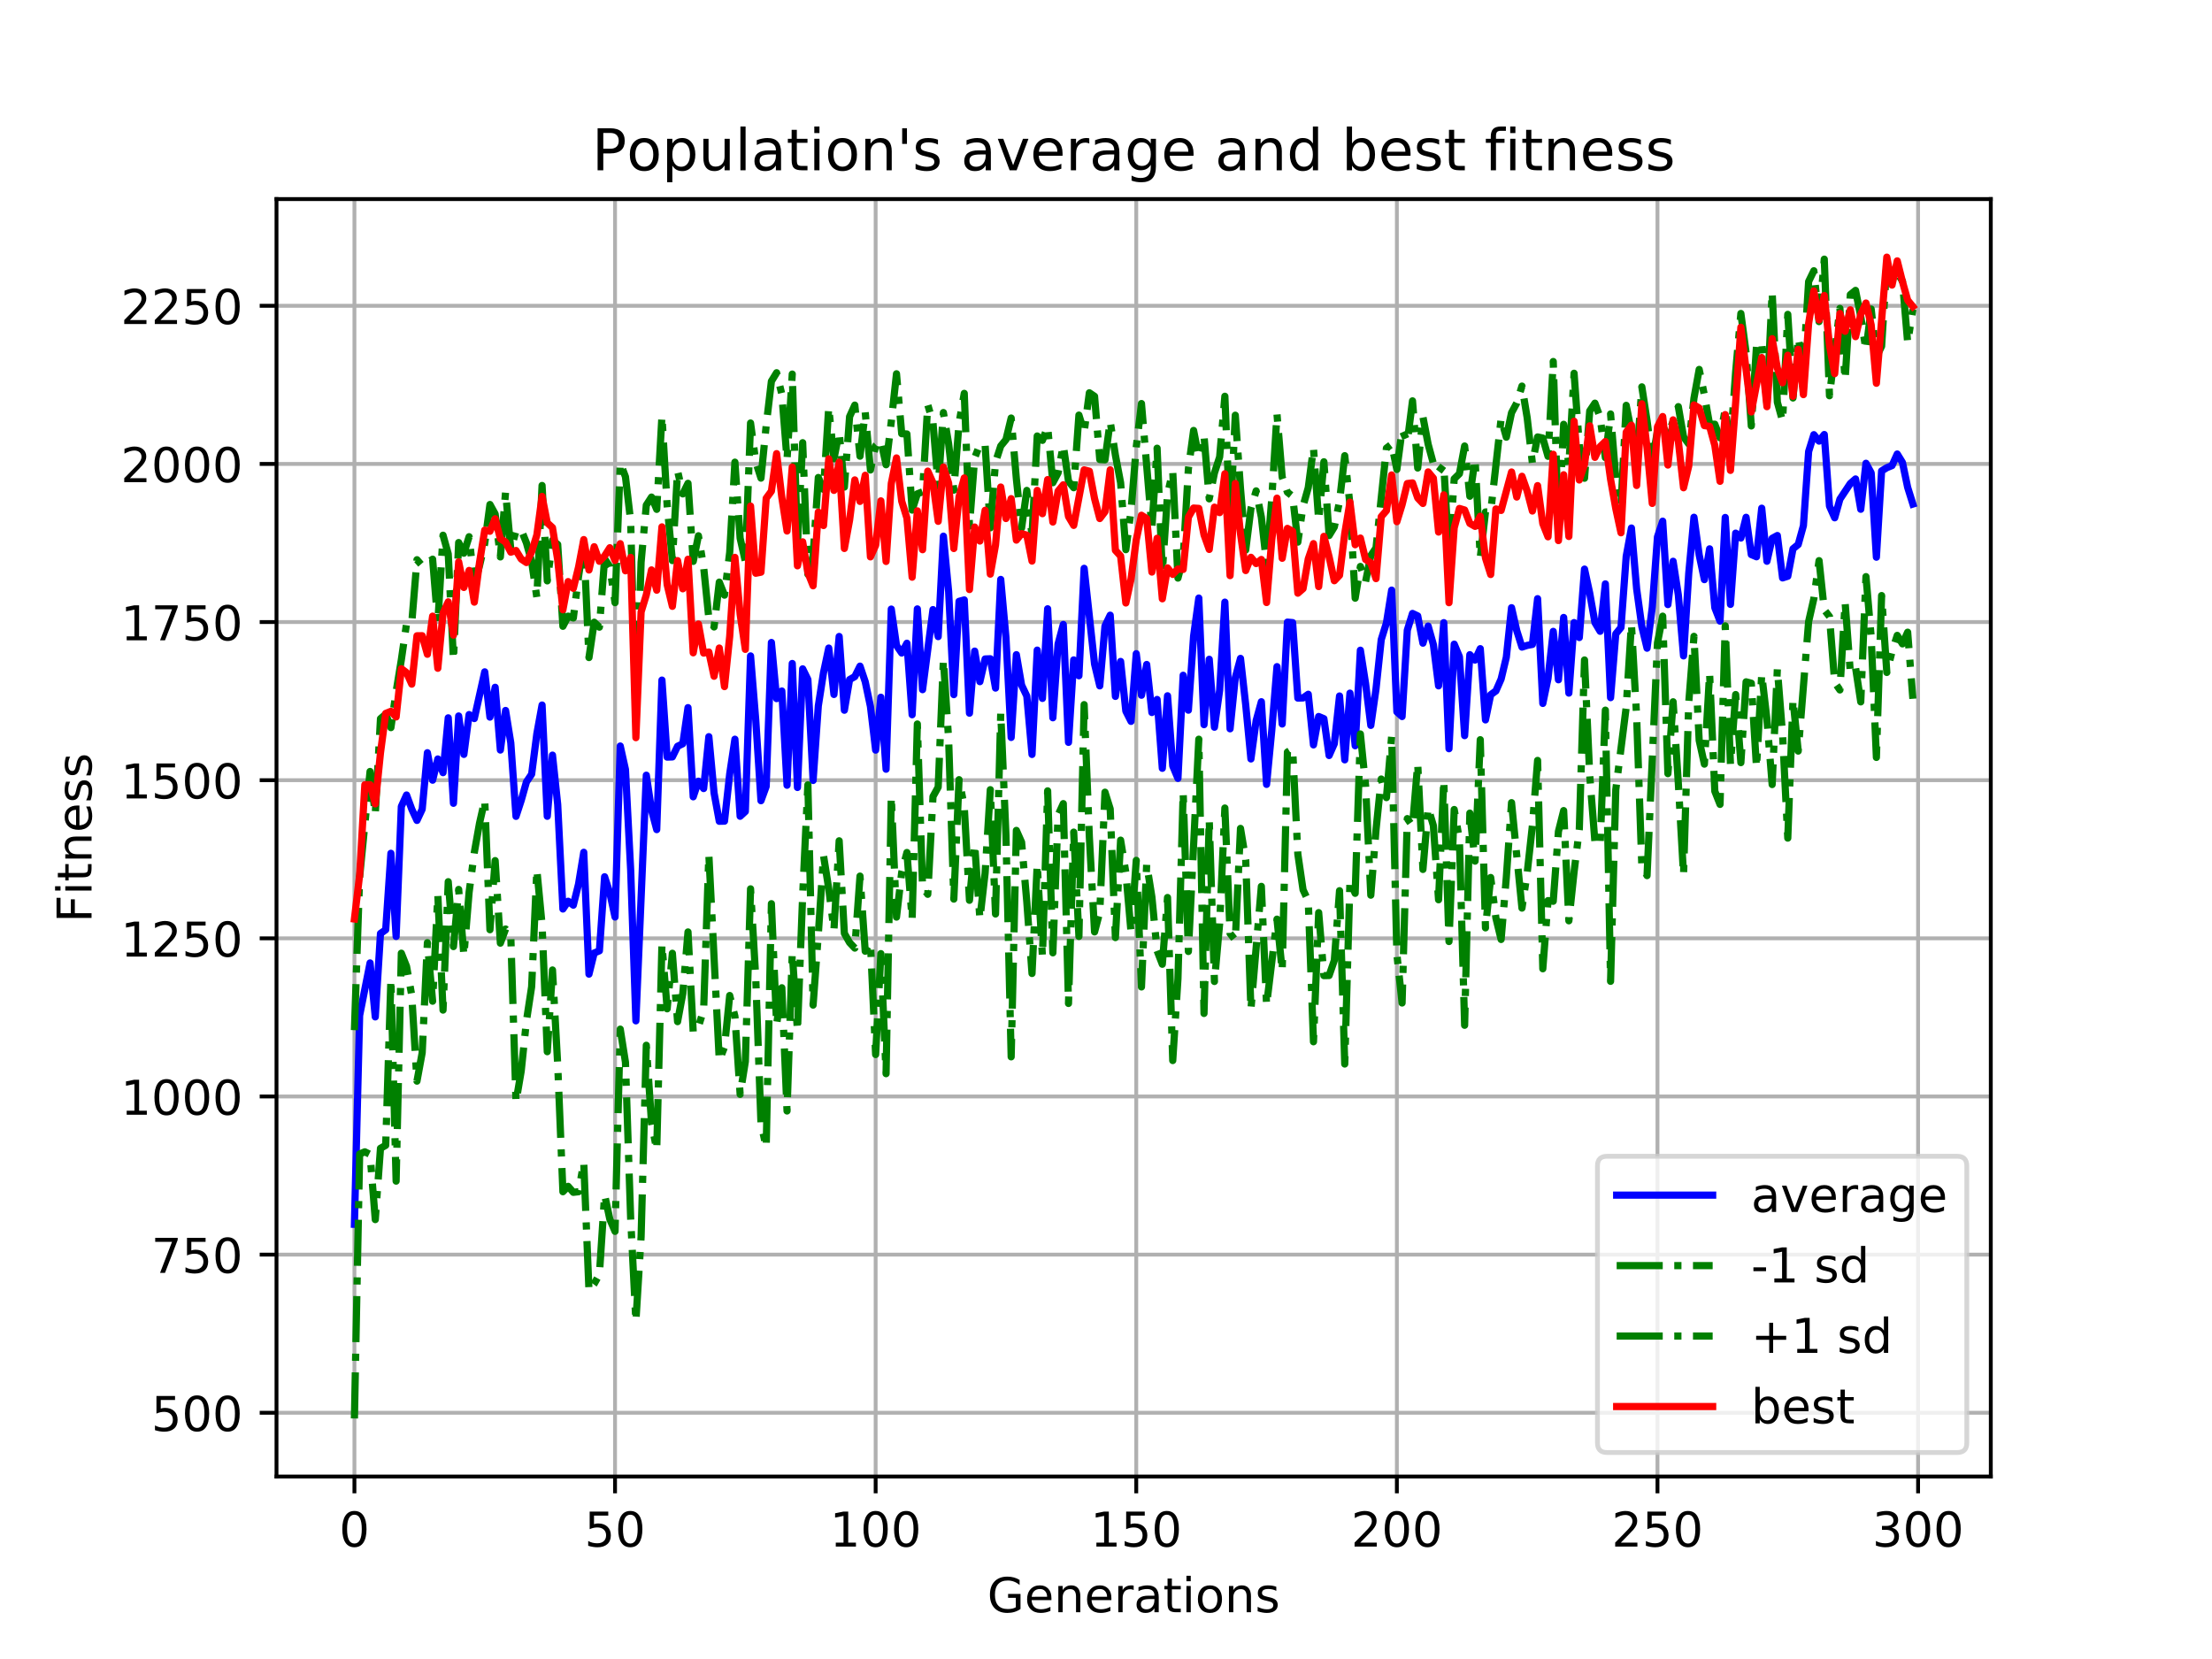 <?xml version="1.0" encoding="utf-8" standalone="no"?>
<!DOCTYPE svg PUBLIC "-//W3C//DTD SVG 1.1//EN"
  "http://www.w3.org/Graphics/SVG/1.1/DTD/svg11.dtd">
<!-- Created with matplotlib (https://matplotlib.org/) -->
<svg height="345.6pt" version="1.1" viewBox="0 0 460.8 345.6" width="460.8pt" xmlns="http://www.w3.org/2000/svg" xmlns:xlink="http://www.w3.org/1999/xlink">
 <defs>
  <style type="text/css">
*{stroke-linecap:butt;stroke-linejoin:round;}
  </style>
 </defs>
 <g id="figure_1">
  <g id="patch_1">
   <path d="M 0 345.6 
L 460.8 345.6 
L 460.8 0 
L 0 0 
z
" style="fill:#ffffff;"/>
  </g>
  <g id="axes_1">
   <g id="patch_2">
    <path d="M 57.6 307.584 
L 414.72 307.584 
L 414.72 41.472 
L 57.6 41.472 
z
" style="fill:#ffffff;"/>
   </g>
   <g id="matplotlib.axis_1">
    <g id="xtick_1">
     <g id="line2d_1">
      <path clip-path="url(#p05a54edf35)" d="M 73.833 307.584 
L 73.833 41.472 
" style="fill:none;stroke:#b0b0b0;stroke-linecap:square;stroke-width:0.8;"/>
     </g>
     <g id="line2d_2">
      <defs>
       <path d="M 0 0 
L 0 3.5 
" id="m5815a4ac69" style="stroke:#000000;stroke-width:0.8;"/>
      </defs>
      <g>
       <use style="stroke:#000000;stroke-width:0.8;" x="73.833" xlink:href="#m5815a4ac69" y="307.584"/>
      </g>
     </g>
     <g id="text_1">
      <!-- 0 -->
      <defs>
       <path d="M 31.781 66.406 
Q 24.172 66.406 20.328 58.906 
Q 16.5 51.422 16.5 36.375 
Q 16.5 21.391 20.328 13.891 
Q 24.172 6.391 31.781 6.391 
Q 39.453 6.391 43.281 13.891 
Q 47.125 21.391 47.125 36.375 
Q 47.125 51.422 43.281 58.906 
Q 39.453 66.406 31.781 66.406 
z
M 31.781 74.219 
Q 44.047 74.219 50.516 64.516 
Q 56.984 54.828 56.984 36.375 
Q 56.984 17.969 50.516 8.266 
Q 44.047 -1.422 31.781 -1.422 
Q 19.531 -1.422 13.062 8.266 
Q 6.594 17.969 6.594 36.375 
Q 6.594 54.828 13.062 64.516 
Q 19.531 74.219 31.781 74.219 
z
" id="DejaVuSans-48"/>
      </defs>
      <g transform="translate(70.651 322.182)scale(0.1 -0.1)">
       <use xlink:href="#DejaVuSans-48"/>
      </g>
     </g>
    </g>
    <g id="xtick_2">
     <g id="line2d_3">
      <path clip-path="url(#p05a54edf35)" d="M 128.123 307.584 
L 128.123 41.472 
" style="fill:none;stroke:#b0b0b0;stroke-linecap:square;stroke-width:0.8;"/>
     </g>
     <g id="line2d_4">
      <g>
       <use style="stroke:#000000;stroke-width:0.8;" x="128.123" xlink:href="#m5815a4ac69" y="307.584"/>
      </g>
     </g>
     <g id="text_2">
      <!-- 50 -->
      <defs>
       <path d="M 10.797 72.906 
L 49.516 72.906 
L 49.516 64.594 
L 19.828 64.594 
L 19.828 46.734 
Q 21.969 47.469 24.109 47.828 
Q 26.266 48.188 28.422 48.188 
Q 40.625 48.188 47.75 41.5 
Q 54.891 34.812 54.891 23.391 
Q 54.891 11.625 47.562 5.094 
Q 40.234 -1.422 26.906 -1.422 
Q 22.312 -1.422 17.547 -0.641 
Q 12.797 0.141 7.719 1.703 
L 7.719 11.625 
Q 12.109 9.234 16.797 8.062 
Q 21.484 6.891 26.703 6.891 
Q 35.156 6.891 40.078 11.328 
Q 45.016 15.766 45.016 23.391 
Q 45.016 31 40.078 35.438 
Q 35.156 39.891 26.703 39.891 
Q 22.75 39.891 18.812 39.016 
Q 14.891 38.141 10.797 36.281 
z
" id="DejaVuSans-53"/>
      </defs>
      <g transform="translate(121.76 322.182)scale(0.1 -0.1)">
       <use xlink:href="#DejaVuSans-53"/>
       <use x="63.623" xlink:href="#DejaVuSans-48"/>
      </g>
     </g>
    </g>
    <g id="xtick_3">
     <g id="line2d_5">
      <path clip-path="url(#p05a54edf35)" d="M 182.413 307.584 
L 182.413 41.472 
" style="fill:none;stroke:#b0b0b0;stroke-linecap:square;stroke-width:0.8;"/>
     </g>
     <g id="line2d_6">
      <g>
       <use style="stroke:#000000;stroke-width:0.8;" x="182.413" xlink:href="#m5815a4ac69" y="307.584"/>
      </g>
     </g>
     <g id="text_3">
      <!-- 100 -->
      <defs>
       <path d="M 12.406 8.297 
L 28.516 8.297 
L 28.516 63.922 
L 10.984 60.406 
L 10.984 69.391 
L 28.422 72.906 
L 38.281 72.906 
L 38.281 8.297 
L 54.391 8.297 
L 54.391 0 
L 12.406 0 
z
" id="DejaVuSans-49"/>
      </defs>
      <g transform="translate(172.869 322.182)scale(0.1 -0.1)">
       <use xlink:href="#DejaVuSans-49"/>
       <use x="63.623" xlink:href="#DejaVuSans-48"/>
       <use x="127.246" xlink:href="#DejaVuSans-48"/>
      </g>
     </g>
    </g>
    <g id="xtick_4">
     <g id="line2d_7">
      <path clip-path="url(#p05a54edf35)" d="M 236.703 307.584 
L 236.703 41.472 
" style="fill:none;stroke:#b0b0b0;stroke-linecap:square;stroke-width:0.8;"/>
     </g>
     <g id="line2d_8">
      <g>
       <use style="stroke:#000000;stroke-width:0.8;" x="236.703" xlink:href="#m5815a4ac69" y="307.584"/>
      </g>
     </g>
     <g id="text_4">
      <!-- 150 -->
      <g transform="translate(227.159 322.182)scale(0.1 -0.1)">
       <use xlink:href="#DejaVuSans-49"/>
       <use x="63.623" xlink:href="#DejaVuSans-53"/>
       <use x="127.246" xlink:href="#DejaVuSans-48"/>
      </g>
     </g>
    </g>
    <g id="xtick_5">
     <g id="line2d_9">
      <path clip-path="url(#p05a54edf35)" d="M 290.993 307.584 
L 290.993 41.472 
" style="fill:none;stroke:#b0b0b0;stroke-linecap:square;stroke-width:0.8;"/>
     </g>
     <g id="line2d_10">
      <g>
       <use style="stroke:#000000;stroke-width:0.8;" x="290.993" xlink:href="#m5815a4ac69" y="307.584"/>
      </g>
     </g>
     <g id="text_5">
      <!-- 200 -->
      <defs>
       <path d="M 19.188 8.297 
L 53.609 8.297 
L 53.609 0 
L 7.328 0 
L 7.328 8.297 
Q 12.938 14.109 22.625 23.891 
Q 32.328 33.688 34.812 36.531 
Q 39.547 41.844 41.422 45.531 
Q 43.312 49.219 43.312 52.781 
Q 43.312 58.594 39.234 62.25 
Q 35.156 65.922 28.609 65.922 
Q 23.969 65.922 18.812 64.312 
Q 13.672 62.703 7.812 59.422 
L 7.812 69.391 
Q 13.766 71.781 18.938 73 
Q 24.125 74.219 28.422 74.219 
Q 39.75 74.219 46.484 68.547 
Q 53.219 62.891 53.219 53.422 
Q 53.219 48.922 51.531 44.891 
Q 49.859 40.875 45.406 35.406 
Q 44.188 33.984 37.641 27.219 
Q 31.109 20.453 19.188 8.297 
z
" id="DejaVuSans-50"/>
      </defs>
      <g transform="translate(281.449 322.182)scale(0.1 -0.1)">
       <use xlink:href="#DejaVuSans-50"/>
       <use x="63.623" xlink:href="#DejaVuSans-48"/>
       <use x="127.246" xlink:href="#DejaVuSans-48"/>
      </g>
     </g>
    </g>
    <g id="xtick_6">
     <g id="line2d_11">
      <path clip-path="url(#p05a54edf35)" d="M 345.283 307.584 
L 345.283 41.472 
" style="fill:none;stroke:#b0b0b0;stroke-linecap:square;stroke-width:0.8;"/>
     </g>
     <g id="line2d_12">
      <g>
       <use style="stroke:#000000;stroke-width:0.8;" x="345.283" xlink:href="#m5815a4ac69" y="307.584"/>
      </g>
     </g>
     <g id="text_6">
      <!-- 250 -->
      <g transform="translate(335.739 322.182)scale(0.1 -0.1)">
       <use xlink:href="#DejaVuSans-50"/>
       <use x="63.623" xlink:href="#DejaVuSans-53"/>
       <use x="127.246" xlink:href="#DejaVuSans-48"/>
      </g>
     </g>
    </g>
    <g id="xtick_7">
     <g id="line2d_13">
      <path clip-path="url(#p05a54edf35)" d="M 399.573 307.584 
L 399.573 41.472 
" style="fill:none;stroke:#b0b0b0;stroke-linecap:square;stroke-width:0.8;"/>
     </g>
     <g id="line2d_14">
      <g>
       <use style="stroke:#000000;stroke-width:0.8;" x="399.573" xlink:href="#m5815a4ac69" y="307.584"/>
      </g>
     </g>
     <g id="text_7">
      <!-- 300 -->
      <defs>
       <path d="M 40.578 39.312 
Q 47.656 37.797 51.625 33 
Q 55.609 28.219 55.609 21.188 
Q 55.609 10.406 48.188 4.484 
Q 40.766 -1.422 27.094 -1.422 
Q 22.516 -1.422 17.656 -0.516 
Q 12.797 0.391 7.625 2.203 
L 7.625 11.719 
Q 11.719 9.328 16.594 8.109 
Q 21.484 6.891 26.812 6.891 
Q 36.078 6.891 40.938 10.547 
Q 45.797 14.203 45.797 21.188 
Q 45.797 27.641 41.281 31.266 
Q 36.766 34.906 28.719 34.906 
L 20.219 34.906 
L 20.219 43.016 
L 29.109 43.016 
Q 36.375 43.016 40.234 45.922 
Q 44.094 48.828 44.094 54.297 
Q 44.094 59.906 40.109 62.906 
Q 36.141 65.922 28.719 65.922 
Q 24.656 65.922 20.016 65.031 
Q 15.375 64.156 9.812 62.312 
L 9.812 71.094 
Q 15.438 72.656 20.344 73.438 
Q 25.25 74.219 29.594 74.219 
Q 40.828 74.219 47.359 69.109 
Q 53.906 64.016 53.906 55.328 
Q 53.906 49.266 50.438 45.094 
Q 46.969 40.922 40.578 39.312 
z
" id="DejaVuSans-51"/>
      </defs>
      <g transform="translate(390.029 322.182)scale(0.1 -0.1)">
       <use xlink:href="#DejaVuSans-51"/>
       <use x="63.623" xlink:href="#DejaVuSans-48"/>
       <use x="127.246" xlink:href="#DejaVuSans-48"/>
      </g>
     </g>
    </g>
    <g id="text_8">
     <!-- Generations -->
     <defs>
      <path d="M 59.516 10.406 
L 59.516 29.984 
L 43.406 29.984 
L 43.406 38.094 
L 69.281 38.094 
L 69.281 6.781 
Q 63.578 2.734 56.688 0.656 
Q 49.812 -1.422 42 -1.422 
Q 24.906 -1.422 15.25 8.562 
Q 5.609 18.562 5.609 36.375 
Q 5.609 54.25 15.25 64.234 
Q 24.906 74.219 42 74.219 
Q 49.125 74.219 55.547 72.453 
Q 61.969 70.703 67.391 67.281 
L 67.391 56.781 
Q 61.922 61.422 55.766 63.766 
Q 49.609 66.109 42.828 66.109 
Q 29.438 66.109 22.719 58.641 
Q 16.016 51.172 16.016 36.375 
Q 16.016 21.625 22.719 14.156 
Q 29.438 6.688 42.828 6.688 
Q 48.047 6.688 52.141 7.594 
Q 56.25 8.5 59.516 10.406 
z
" id="DejaVuSans-71"/>
      <path d="M 56.203 29.594 
L 56.203 25.203 
L 14.891 25.203 
Q 15.484 15.922 20.484 11.062 
Q 25.484 6.203 34.422 6.203 
Q 39.594 6.203 44.453 7.469 
Q 49.312 8.734 54.109 11.281 
L 54.109 2.781 
Q 49.266 0.734 44.188 -0.344 
Q 39.109 -1.422 33.891 -1.422 
Q 20.797 -1.422 13.156 6.188 
Q 5.516 13.812 5.516 26.812 
Q 5.516 40.234 12.766 48.109 
Q 20.016 56 32.328 56 
Q 43.359 56 49.781 48.891 
Q 56.203 41.797 56.203 29.594 
z
M 47.219 32.234 
Q 47.125 39.594 43.094 43.984 
Q 39.062 48.391 32.422 48.391 
Q 24.906 48.391 20.391 44.141 
Q 15.875 39.891 15.188 32.172 
z
" id="DejaVuSans-101"/>
      <path d="M 54.891 33.016 
L 54.891 0 
L 45.906 0 
L 45.906 32.719 
Q 45.906 40.484 42.875 44.328 
Q 39.844 48.188 33.797 48.188 
Q 26.516 48.188 22.312 43.547 
Q 18.109 38.922 18.109 30.906 
L 18.109 0 
L 9.078 0 
L 9.078 54.688 
L 18.109 54.688 
L 18.109 46.188 
Q 21.344 51.125 25.703 53.562 
Q 30.078 56 35.797 56 
Q 45.219 56 50.047 50.172 
Q 54.891 44.344 54.891 33.016 
z
" id="DejaVuSans-110"/>
      <path d="M 41.109 46.297 
Q 39.594 47.172 37.812 47.578 
Q 36.031 48 33.891 48 
Q 26.266 48 22.188 43.047 
Q 18.109 38.094 18.109 28.812 
L 18.109 0 
L 9.078 0 
L 9.078 54.688 
L 18.109 54.688 
L 18.109 46.188 
Q 20.953 51.172 25.484 53.578 
Q 30.031 56 36.531 56 
Q 37.453 56 38.578 55.875 
Q 39.703 55.766 41.062 55.516 
z
" id="DejaVuSans-114"/>
      <path d="M 34.281 27.484 
Q 23.391 27.484 19.188 25 
Q 14.984 22.516 14.984 16.5 
Q 14.984 11.719 18.141 8.906 
Q 21.297 6.109 26.703 6.109 
Q 34.188 6.109 38.703 11.406 
Q 43.219 16.703 43.219 25.484 
L 43.219 27.484 
z
M 52.203 31.203 
L 52.203 0 
L 43.219 0 
L 43.219 8.297 
Q 40.141 3.328 35.547 0.953 
Q 30.953 -1.422 24.312 -1.422 
Q 15.922 -1.422 10.953 3.297 
Q 6 8.016 6 15.922 
Q 6 25.141 12.172 29.828 
Q 18.359 34.516 30.609 34.516 
L 43.219 34.516 
L 43.219 35.406 
Q 43.219 41.609 39.141 45 
Q 35.062 48.391 27.688 48.391 
Q 23 48.391 18.547 47.266 
Q 14.109 46.141 10.016 43.891 
L 10.016 52.203 
Q 14.938 54.109 19.578 55.047 
Q 24.219 56 28.609 56 
Q 40.484 56 46.344 49.844 
Q 52.203 43.703 52.203 31.203 
z
" id="DejaVuSans-97"/>
      <path d="M 18.312 70.219 
L 18.312 54.688 
L 36.812 54.688 
L 36.812 47.703 
L 18.312 47.703 
L 18.312 18.016 
Q 18.312 11.328 20.141 9.422 
Q 21.969 7.516 27.594 7.516 
L 36.812 7.516 
L 36.812 0 
L 27.594 0 
Q 17.188 0 13.234 3.875 
Q 9.281 7.766 9.281 18.016 
L 9.281 47.703 
L 2.688 47.703 
L 2.688 54.688 
L 9.281 54.688 
L 9.281 70.219 
z
" id="DejaVuSans-116"/>
      <path d="M 9.422 54.688 
L 18.406 54.688 
L 18.406 0 
L 9.422 0 
z
M 9.422 75.984 
L 18.406 75.984 
L 18.406 64.594 
L 9.422 64.594 
z
" id="DejaVuSans-105"/>
      <path d="M 30.609 48.391 
Q 23.391 48.391 19.188 42.75 
Q 14.984 37.109 14.984 27.297 
Q 14.984 17.484 19.156 11.844 
Q 23.344 6.203 30.609 6.203 
Q 37.797 6.203 41.984 11.859 
Q 46.188 17.531 46.188 27.297 
Q 46.188 37.016 41.984 42.703 
Q 37.797 48.391 30.609 48.391 
z
M 30.609 56 
Q 42.328 56 49.016 48.375 
Q 55.719 40.766 55.719 27.297 
Q 55.719 13.875 49.016 6.219 
Q 42.328 -1.422 30.609 -1.422 
Q 18.844 -1.422 12.172 6.219 
Q 5.516 13.875 5.516 27.297 
Q 5.516 40.766 12.172 48.375 
Q 18.844 56 30.609 56 
z
" id="DejaVuSans-111"/>
      <path d="M 44.281 53.078 
L 44.281 44.578 
Q 40.484 46.531 36.375 47.5 
Q 32.281 48.484 27.875 48.484 
Q 21.188 48.484 17.844 46.438 
Q 14.5 44.391 14.5 40.281 
Q 14.5 37.156 16.891 35.375 
Q 19.281 33.594 26.516 31.984 
L 29.594 31.297 
Q 39.156 29.25 43.188 25.516 
Q 47.219 21.781 47.219 15.094 
Q 47.219 7.469 41.188 3.016 
Q 35.156 -1.422 24.609 -1.422 
Q 20.219 -1.422 15.453 -0.562 
Q 10.688 0.297 5.422 2 
L 5.422 11.281 
Q 10.406 8.688 15.234 7.391 
Q 20.062 6.109 24.812 6.109 
Q 31.156 6.109 34.562 8.281 
Q 37.984 10.453 37.984 14.406 
Q 37.984 18.062 35.516 20.016 
Q 33.062 21.969 24.703 23.781 
L 21.578 24.516 
Q 13.234 26.266 9.516 29.906 
Q 5.812 33.547 5.812 39.891 
Q 5.812 47.609 11.281 51.797 
Q 16.75 56 26.812 56 
Q 31.781 56 36.172 55.266 
Q 40.578 54.547 44.281 53.078 
z
" id="DejaVuSans-115"/>
     </defs>
     <g transform="translate(205.662 335.861)scale(0.1 -0.1)">
      <use xlink:href="#DejaVuSans-71"/>
      <use x="77.49" xlink:href="#DejaVuSans-101"/>
      <use x="139.014" xlink:href="#DejaVuSans-110"/>
      <use x="202.393" xlink:href="#DejaVuSans-101"/>
      <use x="263.916" xlink:href="#DejaVuSans-114"/>
      <use x="305.029" xlink:href="#DejaVuSans-97"/>
      <use x="366.309" xlink:href="#DejaVuSans-116"/>
      <use x="405.518" xlink:href="#DejaVuSans-105"/>
      <use x="433.301" xlink:href="#DejaVuSans-111"/>
      <use x="494.482" xlink:href="#DejaVuSans-110"/>
      <use x="557.861" xlink:href="#DejaVuSans-115"/>
     </g>
    </g>
   </g>
   <g id="matplotlib.axis_2">
    <g id="ytick_1">
     <g id="line2d_15">
      <path clip-path="url(#p05a54edf35)" d="M 57.6 294.305 
L 414.72 294.305 
" style="fill:none;stroke:#b0b0b0;stroke-linecap:square;stroke-width:0.8;"/>
     </g>
     <g id="line2d_16">
      <defs>
       <path d="M 0 0 
L -3.5 0 
" id="md2dc2d5edf" style="stroke:#000000;stroke-width:0.8;"/>
      </defs>
      <g>
       <use style="stroke:#000000;stroke-width:0.8;" x="57.6" xlink:href="#md2dc2d5edf" y="294.305"/>
      </g>
     </g>
     <g id="text_9">
      <!-- 500 -->
      <g transform="translate(31.512 298.104)scale(0.1 -0.1)">
       <use xlink:href="#DejaVuSans-53"/>
       <use x="63.623" xlink:href="#DejaVuSans-48"/>
       <use x="127.246" xlink:href="#DejaVuSans-48"/>
      </g>
     </g>
    </g>
    <g id="ytick_2">
     <g id="line2d_17">
      <path clip-path="url(#p05a54edf35)" d="M 57.6 261.361 
L 414.72 261.361 
" style="fill:none;stroke:#b0b0b0;stroke-linecap:square;stroke-width:0.8;"/>
     </g>
     <g id="line2d_18">
      <g>
       <use style="stroke:#000000;stroke-width:0.8;" x="57.6" xlink:href="#md2dc2d5edf" y="261.361"/>
      </g>
     </g>
     <g id="text_10">
      <!-- 750 -->
      <defs>
       <path d="M 8.203 72.906 
L 55.078 72.906 
L 55.078 68.703 
L 28.609 0 
L 18.312 0 
L 43.219 64.594 
L 8.203 64.594 
z
" id="DejaVuSans-55"/>
      </defs>
      <g transform="translate(31.512 265.16)scale(0.1 -0.1)">
       <use xlink:href="#DejaVuSans-55"/>
       <use x="63.623" xlink:href="#DejaVuSans-53"/>
       <use x="127.246" xlink:href="#DejaVuSans-48"/>
      </g>
     </g>
    </g>
    <g id="ytick_3">
     <g id="line2d_19">
      <path clip-path="url(#p05a54edf35)" d="M 57.6 228.418 
L 414.72 228.418 
" style="fill:none;stroke:#b0b0b0;stroke-linecap:square;stroke-width:0.8;"/>
     </g>
     <g id="line2d_20">
      <g>
       <use style="stroke:#000000;stroke-width:0.8;" x="57.6" xlink:href="#md2dc2d5edf" y="228.418"/>
      </g>
     </g>
     <g id="text_11">
      <!-- 1000 -->
      <g transform="translate(25.15 232.217)scale(0.1 -0.1)">
       <use xlink:href="#DejaVuSans-49"/>
       <use x="63.623" xlink:href="#DejaVuSans-48"/>
       <use x="127.246" xlink:href="#DejaVuSans-48"/>
       <use x="190.869" xlink:href="#DejaVuSans-48"/>
      </g>
     </g>
    </g>
    <g id="ytick_4">
     <g id="line2d_21">
      <path clip-path="url(#p05a54edf35)" d="M 57.6 195.474 
L 414.72 195.474 
" style="fill:none;stroke:#b0b0b0;stroke-linecap:square;stroke-width:0.8;"/>
     </g>
     <g id="line2d_22">
      <g>
       <use style="stroke:#000000;stroke-width:0.8;" x="57.6" xlink:href="#md2dc2d5edf" y="195.474"/>
      </g>
     </g>
     <g id="text_12">
      <!-- 1250 -->
      <g transform="translate(25.15 199.274)scale(0.1 -0.1)">
       <use xlink:href="#DejaVuSans-49"/>
       <use x="63.623" xlink:href="#DejaVuSans-50"/>
       <use x="127.246" xlink:href="#DejaVuSans-53"/>
       <use x="190.869" xlink:href="#DejaVuSans-48"/>
      </g>
     </g>
    </g>
    <g id="ytick_5">
     <g id="line2d_23">
      <path clip-path="url(#p05a54edf35)" d="M 57.6 162.531 
L 414.72 162.531 
" style="fill:none;stroke:#b0b0b0;stroke-linecap:square;stroke-width:0.8;"/>
     </g>
     <g id="line2d_24">
      <g>
       <use style="stroke:#000000;stroke-width:0.8;" x="57.6" xlink:href="#md2dc2d5edf" y="162.531"/>
      </g>
     </g>
     <g id="text_13">
      <!-- 1500 -->
      <g transform="translate(25.15 166.33)scale(0.1 -0.1)">
       <use xlink:href="#DejaVuSans-49"/>
       <use x="63.623" xlink:href="#DejaVuSans-53"/>
       <use x="127.246" xlink:href="#DejaVuSans-48"/>
       <use x="190.869" xlink:href="#DejaVuSans-48"/>
      </g>
     </g>
    </g>
    <g id="ytick_6">
     <g id="line2d_25">
      <path clip-path="url(#p05a54edf35)" d="M 57.6 129.587 
L 414.72 129.587 
" style="fill:none;stroke:#b0b0b0;stroke-linecap:square;stroke-width:0.8;"/>
     </g>
     <g id="line2d_26">
      <g>
       <use style="stroke:#000000;stroke-width:0.8;" x="57.6" xlink:href="#md2dc2d5edf" y="129.587"/>
      </g>
     </g>
     <g id="text_14">
      <!-- 1750 -->
      <g transform="translate(25.15 133.387)scale(0.1 -0.1)">
       <use xlink:href="#DejaVuSans-49"/>
       <use x="63.623" xlink:href="#DejaVuSans-55"/>
       <use x="127.246" xlink:href="#DejaVuSans-53"/>
       <use x="190.869" xlink:href="#DejaVuSans-48"/>
      </g>
     </g>
    </g>
    <g id="ytick_7">
     <g id="line2d_27">
      <path clip-path="url(#p05a54edf35)" d="M 57.6 96.644 
L 414.72 96.644 
" style="fill:none;stroke:#b0b0b0;stroke-linecap:square;stroke-width:0.8;"/>
     </g>
     <g id="line2d_28">
      <g>
       <use style="stroke:#000000;stroke-width:0.8;" x="57.6" xlink:href="#md2dc2d5edf" y="96.644"/>
      </g>
     </g>
     <g id="text_15">
      <!-- 2000 -->
      <g transform="translate(25.15 100.443)scale(0.1 -0.1)">
       <use xlink:href="#DejaVuSans-50"/>
       <use x="63.623" xlink:href="#DejaVuSans-48"/>
       <use x="127.246" xlink:href="#DejaVuSans-48"/>
       <use x="190.869" xlink:href="#DejaVuSans-48"/>
      </g>
     </g>
    </g>
    <g id="ytick_8">
     <g id="line2d_29">
      <path clip-path="url(#p05a54edf35)" d="M 57.6 63.701 
L 414.72 63.701 
" style="fill:none;stroke:#b0b0b0;stroke-linecap:square;stroke-width:0.8;"/>
     </g>
     <g id="line2d_30">
      <g>
       <use style="stroke:#000000;stroke-width:0.8;" x="57.6" xlink:href="#md2dc2d5edf" y="63.701"/>
      </g>
     </g>
     <g id="text_16">
      <!-- 2250 -->
      <g transform="translate(25.15 67.5)scale(0.1 -0.1)">
       <use xlink:href="#DejaVuSans-50"/>
       <use x="63.623" xlink:href="#DejaVuSans-50"/>
       <use x="127.246" xlink:href="#DejaVuSans-53"/>
       <use x="190.869" xlink:href="#DejaVuSans-48"/>
      </g>
     </g>
    </g>
    <g id="text_17">
     <!-- Fitness -->
     <defs>
      <path d="M 9.812 72.906 
L 51.703 72.906 
L 51.703 64.594 
L 19.672 64.594 
L 19.672 43.109 
L 48.578 43.109 
L 48.578 34.812 
L 19.672 34.812 
L 19.672 0 
L 9.812 0 
z
" id="DejaVuSans-70"/>
     </defs>
     <g transform="translate(19.07 192.202)rotate(-90)scale(0.1 -0.1)">
      <use xlink:href="#DejaVuSans-70"/>
      <use x="57.41" xlink:href="#DejaVuSans-105"/>
      <use x="85.193" xlink:href="#DejaVuSans-116"/>
      <use x="124.402" xlink:href="#DejaVuSans-110"/>
      <use x="187.781" xlink:href="#DejaVuSans-101"/>
      <use x="249.305" xlink:href="#DejaVuSans-115"/>
      <use x="301.404" xlink:href="#DejaVuSans-115"/>
     </g>
    </g>
   </g>
   <g id="line2d_31">
    <path clip-path="url(#p05a54edf35)" d="M 73.833 255.044 
L 74.919 211.534 
L 77.09 200.598 
L 78.176 211.839 
L 79.262 194.462 
L 80.348 193.691 
L 81.433 177.758 
L 82.519 195.077 
L 83.605 168.006 
L 84.691 165.613 
L 85.777 168.57 
L 86.862 170.91 
L 87.948 168.579 
L 89.034 156.808 
L 90.12 162.528 
L 91.206 158.11 
L 92.291 160.959 
L 93.377 149.537 
L 94.463 167.34 
L 95.549 149.151 
L 96.635 157.154 
L 97.72 148.859 
L 98.806 149.688 
L 100.978 139.957 
L 102.064 149.388 
L 103.149 143.174 
L 104.235 156.247 
L 105.321 148.003 
L 106.407 154.752 
L 107.493 170.063 
L 108.578 166.742 
L 109.664 162.892 
L 110.75 161.276 
L 111.836 152.83 
L 112.922 146.872 
L 114.007 170.047 
L 115.093 157.305 
L 116.179 167.595 
L 117.265 189.363 
L 118.351 187.747 
L 119.436 188.56 
L 120.522 184.162 
L 121.608 177.549 
L 122.694 202.93 
L 123.78 198.525 
L 124.865 198.071 
L 125.951 182.647 
L 127.037 186.016 
L 128.123 191.032 
L 129.209 155.407 
L 130.294 160.302 
L 131.38 181.222 
L 132.466 212.661 
L 134.638 161.488 
L 135.723 168.742 
L 136.809 172.823 
L 137.895 141.676 
L 138.981 157.72 
L 140.067 157.681 
L 141.152 155.461 
L 142.238 154.936 
L 143.324 147.412 
L 144.41 165.99 
L 145.496 162.736 
L 146.581 164.269 
L 147.667 153.462 
L 148.753 165.182 
L 149.839 171.085 
L 150.925 171.061 
L 152.01 161.221 
L 153.096 153.995 
L 154.182 170.043 
L 155.268 169.042 
L 156.354 136.641 
L 157.439 150.01 
L 158.525 166.804 
L 159.611 163.824 
L 160.697 133.839 
L 161.783 145.536 
L 162.868 143.946 
L 163.954 163.58 
L 165.04 138.215 
L 166.126 164.043 
L 167.212 139.335 
L 168.297 141.559 
L 169.383 162.582 
L 170.469 147.051 
L 171.555 140.1 
L 172.641 135.003 
L 173.726 144.669 
L 174.812 132.588 
L 175.898 147.952 
L 176.984 141.573 
L 178.07 140.95 
L 179.155 138.77 
L 180.241 142.019 
L 181.327 147.162 
L 182.413 156.262 
L 183.499 145.248 
L 184.584 160.241 
L 185.67 126.885 
L 186.756 134.459 
L 187.842 136.036 
L 188.928 133.998 
L 190.013 148.894 
L 191.099 126.848 
L 192.185 143.669 
L 194.357 126.99 
L 195.442 132.618 
L 196.528 111.697 
L 197.614 123.206 
L 198.7 144.701 
L 199.786 125.273 
L 200.871 124.975 
L 201.957 148.568 
L 203.043 135.638 
L 204.129 142.003 
L 205.215 137.275 
L 206.3 137.232 
L 207.386 143.338 
L 208.472 120.706 
L 209.558 132.794 
L 210.644 153.622 
L 211.729 136.382 
L 212.815 142.72 
L 213.901 145.005 
L 214.987 157.165 
L 216.073 135.431 
L 217.158 145.494 
L 218.244 126.823 
L 219.33 149.523 
L 220.416 134.155 
L 221.502 130.089 
L 222.587 154.645 
L 223.673 137.472 
L 224.759 140.774 
L 225.845 118.394 
L 228.016 138.345 
L 229.102 142.882 
L 230.188 130.413 
L 231.274 128.154 
L 232.36 145.072 
L 233.445 137.793 
L 234.531 148.132 
L 235.617 150.276 
L 236.703 136.177 
L 237.789 144.832 
L 238.875 138.422 
L 239.96 148.427 
L 241.046 145.711 
L 242.132 160.05 
L 243.218 144.944 
L 244.304 159.563 
L 245.389 162.152 
L 246.475 140.671 
L 247.561 147.944 
L 248.647 132.502 
L 249.733 124.588 
L 250.818 150.958 
L 251.904 137.339 
L 252.99 151.492 
L 254.076 143.791 
L 255.162 125.437 
L 256.247 151.823 
L 257.333 141.171 
L 258.419 137.155 
L 259.505 146.842 
L 260.591 158.104 
L 261.676 150.126 
L 262.762 146.184 
L 263.848 163.4 
L 264.934 152.145 
L 266.02 138.873 
L 267.105 150.821 
L 268.191 129.602 
L 269.277 129.699 
L 270.363 145.424 
L 271.449 145.393 
L 272.534 144.628 
L 273.62 155.174 
L 274.706 149.26 
L 275.792 149.718 
L 276.878 157.388 
L 277.963 154.924 
L 279.049 144.986 
L 280.135 158.29 
L 281.221 144.394 
L 282.307 155.353 
L 283.392 135.452 
L 284.478 142.401 
L 285.564 151.114 
L 286.65 143.5 
L 287.736 133.247 
L 288.821 129.755 
L 289.907 122.932 
L 290.993 148.283 
L 292.079 149.267 
L 293.165 131.285 
L 294.25 127.791 
L 295.336 128.306 
L 296.422 133.985 
L 297.508 130.423 
L 298.594 134.27 
L 299.679 142.875 
L 300.765 129.711 
L 301.851 155.972 
L 302.937 134.191 
L 304.023 136.804 
L 305.108 153.246 
L 306.194 136.382 
L 307.28 137.508 
L 308.366 135.128 
L 309.452 149.969 
L 310.537 144.723 
L 311.623 143.935 
L 312.709 141.46 
L 313.795 136.92 
L 314.881 126.595 
L 315.966 131.358 
L 317.052 134.801 
L 318.138 134.449 
L 319.224 134.25 
L 320.31 124.715 
L 321.395 146.537 
L 322.481 141.337 
L 323.567 131.529 
L 324.653 141.612 
L 325.739 128.629 
L 326.824 144.385 
L 327.91 129.694 
L 328.996 132.811 
L 330.082 118.555 
L 331.168 123.563 
L 332.253 129.69 
L 333.339 131.511 
L 334.425 121.634 
L 335.511 145.332 
L 336.597 132.05 
L 337.682 130.717 
L 338.768 115.886 
L 339.854 109.996 
L 340.94 122.651 
L 342.026 130.532 
L 343.111 135.032 
L 344.197 126.502 
L 345.283 111.838 
L 346.369 108.57 
L 347.455 125.949 
L 348.54 116.927 
L 349.626 123.94 
L 350.712 136.639 
L 351.798 119.412 
L 352.884 107.754 
L 353.969 115.596 
L 355.055 120.75 
L 356.141 114.335 
L 357.227 126.596 
L 358.313 129.389 
L 359.398 107.796 
L 360.484 125.902 
L 361.57 111.063 
L 362.656 112.087 
L 363.742 107.764 
L 364.827 115.526 
L 365.913 115.986 
L 366.999 105.867 
L 368.085 116.919 
L 369.171 112.154 
L 370.256 111.559 
L 371.342 120.388 
L 372.428 120.04 
L 373.514 114.324 
L 374.6 113.435 
L 375.685 109.502 
L 376.771 94.059 
L 377.857 90.551 
L 378.943 91.893 
L 380.029 90.516 
L 381.114 105.438 
L 382.2 107.867 
L 383.286 103.987 
L 385.458 100.718 
L 386.543 99.776 
L 387.629 106.091 
L 388.715 96.509 
L 389.801 98.51 
L 390.887 116.073 
L 391.972 98.101 
L 393.058 97.433 
L 394.144 96.992 
L 395.23 94.579 
L 396.316 96.35 
L 397.401 101.53 
L 398.487 105.009 
L 398.487 105.009 
" style="fill:none;stroke:#0000ff;stroke-linecap:square;stroke-width:1.5;"/>
   </g>
   <g id="line2d_32">
    <path clip-path="url(#p05a54edf35)" d="M 73.833 295.488 
L 74.919 240.397 
L 76.004 239.945 
L 77.09 240.483 
L 78.176 254.064 
L 79.262 239.209 
L 80.348 238.595 
L 81.433 203.939 
L 82.519 246.049 
L 83.605 198.569 
L 84.691 201.306 
L 85.777 207.37 
L 86.862 225.218 
L 87.948 219.315 
L 89.034 196.38 
L 90.12 208.569 
L 91.206 186.443 
L 92.291 210.42 
L 93.377 183.674 
L 94.463 197.191 
L 95.549 185.282 
L 96.635 199.07 
L 97.72 185.912 
L 98.806 177.587 
L 99.892 171.49 
L 100.978 166.698 
L 102.064 193.679 
L 103.149 179.28 
L 104.235 196.475 
L 105.321 193.529 
L 106.407 195.012 
L 107.493 229.517 
L 108.578 223.107 
L 109.664 212.693 
L 110.75 205.56 
L 111.836 181.185 
L 112.922 192.61 
L 114.007 219.086 
L 115.093 202.066 
L 116.179 221.77 
L 117.265 248.258 
L 118.351 247.138 
L 119.436 248.382 
L 120.522 248.257 
L 121.608 242.175 
L 122.694 268.878 
L 123.78 267.435 
L 124.865 265.491 
L 125.951 248.894 
L 127.037 253.982 
L 128.123 256.513 
L 129.209 214.388 
L 130.294 221.284 
L 131.38 253.853 
L 132.466 275.264 
L 133.552 257.654 
L 134.638 217.746 
L 135.723 233.933 
L 136.809 239.538 
L 137.895 196.687 
L 138.981 210.153 
L 140.067 198.584 
L 141.152 212.826 
L 142.238 206.986 
L 143.324 194.141 
L 144.41 215.034 
L 145.496 213.862 
L 146.581 210.398 
L 147.667 178.091 
L 149.839 220.903 
L 150.925 218.142 
L 152.01 207.38 
L 153.096 211.713 
L 154.182 227.973 
L 155.268 221.132 
L 156.354 185.163 
L 157.439 203.797 
L 158.525 234.003 
L 159.611 239.008 
L 160.697 188.255 
L 161.783 213.425 
L 162.868 205.765 
L 163.954 231.437 
L 165.04 198.5 
L 166.126 214.742 
L 167.212 186.447 
L 168.297 163.488 
L 169.383 209.382 
L 170.469 194.634 
L 171.555 178.252 
L 172.641 185.138 
L 173.726 193.759 
L 174.812 175.153 
L 175.898 194.438 
L 176.984 196.355 
L 178.07 197.507 
L 179.155 182.507 
L 180.241 198.161 
L 181.327 196.416 
L 182.413 219.679 
L 183.499 198.661 
L 184.584 223.666 
L 185.67 165.929 
L 186.756 191.051 
L 187.842 181.727 
L 188.928 177.589 
L 190.013 191.528 
L 191.099 150.823 
L 192.185 184.88 
L 193.271 186.3 
L 194.357 165.93 
L 195.442 163.97 
L 196.528 137.454 
L 197.614 153.971 
L 198.7 187.302 
L 199.786 162.42 
L 200.871 168.003 
L 201.957 187.548 
L 203.043 175.899 
L 204.129 191.41 
L 205.215 181.886 
L 206.3 164.505 
L 207.386 190.402 
L 208.472 148.506 
L 209.558 174.001 
L 210.644 220.158 
L 211.729 172.988 
L 212.815 175.443 
L 213.901 187.849 
L 214.987 202.795 
L 216.073 180.038 
L 217.158 199.251 
L 218.244 164.748 
L 219.33 198.491 
L 220.416 169.795 
L 221.502 167.407 
L 222.587 209.034 
L 223.673 173.345 
L 224.759 195.076 
L 225.845 146.786 
L 226.931 174.346 
L 228.016 194.132 
L 229.102 190.032 
L 230.188 165.029 
L 231.274 168.513 
L 232.36 195.317 
L 233.445 175.017 
L 234.531 181.757 
L 235.617 194.214 
L 236.703 179.228 
L 237.789 205.599 
L 238.875 180.038 
L 239.96 186.864 
L 241.046 198.056 
L 242.132 200.87 
L 243.218 186.965 
L 244.304 220.933 
L 245.389 203.875 
L 246.475 165.088 
L 247.561 198.21 
L 249.733 153.993 
L 250.818 211.119 
L 251.904 170.756 
L 252.99 204.458 
L 254.076 192.398 
L 255.162 168.324 
L 256.247 194.46 
L 257.333 195.845 
L 258.419 172.573 
L 259.505 179.113 
L 260.591 210.277 
L 262.762 184.643 
L 263.848 209.382 
L 266.02 191.477 
L 267.105 202.243 
L 268.191 156.672 
L 269.277 156.006 
L 270.363 177.911 
L 271.449 185.358 
L 272.534 187.669 
L 273.62 217.018 
L 274.706 190.114 
L 275.792 203.24 
L 276.878 203.215 
L 277.963 200.069 
L 279.049 185.549 
L 280.135 221.653 
L 281.221 183.626 
L 282.307 186.095 
L 283.392 152.901 
L 284.478 163.654 
L 285.564 186.481 
L 286.65 172.861 
L 287.736 162.285 
L 288.821 166.156 
L 289.907 153.337 
L 290.993 198.769 
L 292.079 208.942 
L 293.165 170.529 
L 294.25 172.075 
L 295.336 159.116 
L 296.422 181.121 
L 297.508 168.309 
L 298.594 171.973 
L 299.679 187.438 
L 300.765 162.538 
L 301.851 196.138 
L 302.937 168.635 
L 304.023 174.922 
L 305.108 213.582 
L 306.194 169.388 
L 307.28 179.39 
L 308.366 154.094 
L 309.452 193.288 
L 310.537 182.798 
L 311.623 191.231 
L 312.709 195.709 
L 313.795 182.764 
L 314.881 167.206 
L 317.052 189.173 
L 318.138 181.869 
L 319.224 172.011 
L 320.31 158.41 
L 321.395 201.814 
L 322.481 187.614 
L 323.567 187.749 
L 324.653 173.191 
L 325.739 168.864 
L 326.824 191.819 
L 327.91 181.63 
L 328.996 172.766 
L 330.082 137.484 
L 331.168 161.521 
L 332.253 175.395 
L 333.339 176.086 
L 334.425 147.938 
L 335.511 204.427 
L 336.597 164.505 
L 338.768 147.332 
L 339.854 130.032 
L 340.94 149.237 
L 342.026 180.476 
L 343.111 182.408 
L 345.283 133.91 
L 346.369 128.359 
L 347.455 161.159 
L 348.54 146.194 
L 349.626 163.171 
L 350.712 182.263 
L 351.798 146.336 
L 352.884 132.562 
L 353.969 154.234 
L 355.055 159.182 
L 356.141 140.275 
L 357.227 164.825 
L 358.313 167.569 
L 359.398 130.372 
L 360.484 159.264 
L 361.57 144.687 
L 362.656 158.873 
L 363.742 142.038 
L 364.827 142.319 
L 365.913 159.881 
L 366.999 140.47 
L 368.085 149.872 
L 369.171 163.436 
L 370.256 139.337 
L 371.342 153.057 
L 372.428 174.594 
L 373.514 145.744 
L 374.6 156.467 
L 376.771 129.474 
L 377.857 124.697 
L 378.943 116.792 
L 380.029 127.044 
L 381.114 128.434 
L 382.2 142.162 
L 383.286 143.728 
L 384.372 125.503 
L 385.458 140.064 
L 386.543 139.06 
L 387.629 146.217 
L 388.715 120.121 
L 389.801 132.644 
L 390.887 157.784 
L 391.972 124.066 
L 393.058 140.081 
L 394.144 135.738 
L 395.23 132.361 
L 396.316 134.129 
L 397.401 131.699 
L 398.487 145.567 
L 398.487 145.567 
" style="fill:none;stroke:#008000;stroke-dasharray:9.6,2.4,1.5,2.4;stroke-dashoffset:0;stroke-width:1.5;"/>
   </g>
   <g id="line2d_33">
    <path clip-path="url(#p05a54edf35)" d="M 73.833 214.6 
L 74.919 182.672 
L 77.09 160.713 
L 78.176 169.613 
L 79.262 149.716 
L 80.348 148.788 
L 81.433 151.578 
L 82.519 144.105 
L 83.605 137.442 
L 84.691 129.92 
L 85.777 129.769 
L 86.862 116.601 
L 87.948 117.843 
L 89.034 117.237 
L 90.12 116.487 
L 91.206 129.777 
L 92.291 111.497 
L 93.377 115.4 
L 94.463 137.49 
L 95.549 113.02 
L 96.635 115.239 
L 97.72 111.807 
L 98.806 121.79 
L 99.892 117.843 
L 100.978 113.216 
L 102.064 105.097 
L 103.149 107.068 
L 104.235 116.019 
L 105.321 102.476 
L 106.407 114.493 
L 107.493 110.608 
L 108.578 110.377 
L 109.664 113.09 
L 110.75 116.991 
L 111.836 124.476 
L 112.922 101.134 
L 114.007 121.008 
L 115.093 112.544 
L 116.179 113.42 
L 117.265 130.469 
L 118.351 128.355 
L 119.436 128.738 
L 120.522 120.067 
L 121.608 112.922 
L 122.694 136.982 
L 123.78 129.616 
L 124.865 130.65 
L 125.951 116.4 
L 127.037 118.05 
L 128.123 125.55 
L 129.209 96.427 
L 130.294 99.319 
L 131.38 108.591 
L 132.466 150.058 
L 133.552 117.106 
L 134.638 105.23 
L 135.723 103.551 
L 136.809 106.107 
L 137.895 86.666 
L 138.981 105.287 
L 140.067 116.777 
L 141.152 98.097 
L 142.238 102.887 
L 143.324 100.683 
L 144.41 116.947 
L 145.496 111.611 
L 146.581 118.141 
L 147.667 128.834 
L 148.753 130.607 
L 149.839 121.267 
L 150.925 123.981 
L 152.01 115.063 
L 153.096 96.277 
L 154.182 112.114 
L 155.268 116.952 
L 156.354 88.119 
L 157.439 96.222 
L 158.525 99.605 
L 159.611 88.641 
L 160.697 79.424 
L 161.783 77.647 
L 162.868 82.127 
L 163.954 95.722 
L 165.04 77.93 
L 166.126 113.343 
L 167.212 92.222 
L 168.297 119.63 
L 169.383 115.781 
L 170.469 99.467 
L 171.555 101.949 
L 172.641 84.868 
L 173.726 95.58 
L 174.812 90.023 
L 175.898 101.466 
L 176.984 86.791 
L 178.07 84.393 
L 179.155 95.033 
L 180.241 85.877 
L 181.327 97.908 
L 182.413 92.844 
L 183.499 91.834 
L 184.584 96.816 
L 185.67 87.84 
L 186.756 77.867 
L 187.842 90.344 
L 188.928 90.407 
L 190.013 106.259 
L 191.099 102.873 
L 192.185 102.458 
L 193.271 84.32 
L 194.357 88.051 
L 195.442 101.266 
L 196.528 85.94 
L 197.614 92.442 
L 198.7 102.099 
L 199.786 88.126 
L 200.871 81.946 
L 201.957 109.589 
L 203.043 95.376 
L 204.129 92.596 
L 205.215 92.665 
L 206.3 109.959 
L 207.386 96.274 
L 208.472 92.905 
L 209.558 91.587 
L 210.644 87.085 
L 211.729 99.777 
L 212.815 109.998 
L 213.901 102.162 
L 214.987 111.535 
L 216.073 90.824 
L 217.158 91.736 
L 218.244 88.898 
L 219.33 100.555 
L 220.416 98.515 
L 221.502 92.77 
L 222.587 100.255 
L 223.673 101.598 
L 224.759 86.473 
L 225.845 90.001 
L 226.931 81.825 
L 228.016 82.558 
L 229.102 95.733 
L 230.188 95.796 
L 231.274 87.796 
L 232.36 94.826 
L 233.445 100.569 
L 234.531 114.507 
L 235.617 106.339 
L 236.703 93.126 
L 237.789 84.065 
L 239.96 109.989 
L 241.046 93.367 
L 242.132 119.23 
L 243.218 102.923 
L 244.304 98.194 
L 245.389 120.428 
L 246.475 116.254 
L 247.561 97.678 
L 248.647 89.672 
L 249.733 95.184 
L 250.818 90.798 
L 251.904 103.922 
L 252.99 98.525 
L 254.076 95.184 
L 255.162 82.551 
L 256.247 109.186 
L 257.333 86.496 
L 258.419 101.738 
L 259.505 114.571 
L 260.591 105.931 
L 261.676 102.262 
L 262.762 107.725 
L 263.848 117.418 
L 264.934 103.85 
L 266.02 86.27 
L 267.105 99.399 
L 268.191 102.533 
L 269.277 103.392 
L 270.363 112.936 
L 271.449 105.428 
L 272.534 101.587 
L 273.62 93.331 
L 274.706 108.406 
L 275.792 96.196 
L 276.878 111.561 
L 277.963 109.778 
L 279.049 104.424 
L 280.135 94.927 
L 281.221 105.161 
L 282.307 124.612 
L 283.392 118.002 
L 284.478 121.148 
L 285.564 115.747 
L 286.65 114.139 
L 288.821 93.354 
L 289.907 92.527 
L 290.993 97.797 
L 292.079 89.593 
L 293.165 92.04 
L 294.25 83.507 
L 295.336 97.495 
L 296.422 86.85 
L 297.508 92.537 
L 298.594 96.567 
L 299.679 98.313 
L 300.765 96.884 
L 301.851 115.806 
L 302.937 99.747 
L 304.023 98.687 
L 305.108 92.91 
L 306.194 103.377 
L 307.28 95.625 
L 308.366 116.162 
L 309.452 106.651 
L 310.537 106.648 
L 312.709 87.211 
L 313.795 91.076 
L 314.881 85.985 
L 315.966 83.959 
L 317.052 80.429 
L 318.138 87.028 
L 319.224 96.489 
L 320.31 91.021 
L 321.395 91.261 
L 322.481 95.061 
L 323.567 75.309 
L 324.653 110.033 
L 325.739 88.394 
L 326.824 96.951 
L 327.91 77.757 
L 328.996 92.855 
L 330.082 99.627 
L 331.168 85.605 
L 332.253 83.986 
L 333.339 86.936 
L 334.425 95.33 
L 335.511 86.237 
L 336.597 99.594 
L 337.682 105.36 
L 338.768 84.44 
L 339.854 89.961 
L 340.94 96.066 
L 342.026 80.588 
L 343.111 87.656 
L 344.197 95.98 
L 345.283 89.767 
L 346.369 88.782 
L 347.455 90.739 
L 349.626 84.709 
L 350.712 91.014 
L 351.798 92.487 
L 352.884 82.945 
L 353.969 76.959 
L 355.055 82.317 
L 356.141 88.394 
L 357.227 88.368 
L 358.313 91.208 
L 359.398 85.22 
L 360.484 92.54 
L 361.57 77.439 
L 362.656 65.301 
L 363.742 73.489 
L 364.827 88.733 
L 365.913 72.091 
L 366.999 71.263 
L 368.085 83.966 
L 369.171 60.871 
L 370.256 83.78 
L 371.342 87.719 
L 372.428 65.486 
L 373.514 82.905 
L 374.6 70.402 
L 375.685 76.115 
L 376.771 58.644 
L 377.857 56.404 
L 378.943 66.993 
L 380.029 53.988 
L 381.114 82.442 
L 383.286 64.246 
L 384.372 79.099 
L 385.458 61.371 
L 386.543 60.493 
L 387.629 65.965 
L 388.715 72.897 
L 389.801 64.375 
L 390.887 74.363 
L 391.972 72.136 
L 393.058 54.785 
L 394.144 58.246 
L 395.23 56.797 
L 396.316 58.571 
L 397.401 71.362 
L 398.487 64.452 
L 398.487 64.452 
" style="fill:none;stroke:#008000;stroke-dasharray:9.6,2.4,1.5,2.4;stroke-dashoffset:0;stroke-width:1.5;"/>
   </g>
   <g id="line2d_34">
    <path clip-path="url(#p05a54edf35)" d="M 73.833 191.442 
L 74.919 182.278 
L 76.004 163.467 
L 77.09 163.452 
L 78.176 167.466 
L 79.262 156.83 
L 80.348 148.621 
L 81.433 148.18 
L 82.519 149.353 
L 83.605 139.304 
L 84.691 140.121 
L 85.777 142.517 
L 86.862 132.444 
L 87.948 132.431 
L 89.034 136.295 
L 90.12 128.357 
L 91.206 139.213 
L 92.291 127.728 
L 93.377 125.372 
L 94.463 132.312 
L 95.549 117.04 
L 96.635 122.378 
L 97.72 118.833 
L 98.806 125.436 
L 99.892 117.182 
L 100.978 110.431 
L 102.064 110.673 
L 103.149 108.068 
L 104.235 112.227 
L 105.321 112.922 
L 106.407 115.025 
L 107.493 114.677 
L 108.578 116.459 
L 109.664 117.188 
L 110.75 114.951 
L 111.836 111.443 
L 112.922 103.409 
L 114.007 108.918 
L 115.093 109.915 
L 116.179 116.654 
L 117.265 127.032 
L 118.351 121.155 
L 119.436 122.563 
L 120.522 118.136 
L 121.608 112.404 
L 122.694 118.741 
L 123.78 113.888 
L 124.865 116.929 
L 125.951 115.814 
L 127.037 114.103 
L 128.123 116.765 
L 129.209 113.256 
L 130.294 118.91 
L 131.38 116.112 
L 132.466 153.67 
L 133.552 127.483 
L 134.638 123.918 
L 135.723 118.723 
L 136.809 122.947 
L 137.895 109.758 
L 138.981 121.793 
L 140.067 126.31 
L 141.152 116.789 
L 142.238 122.659 
L 143.324 116.498 
L 144.41 135.992 
L 145.496 129.989 
L 146.581 136.046 
L 147.667 135.83 
L 148.753 140.875 
L 149.839 134.997 
L 150.925 143.032 
L 152.01 132.583 
L 153.096 116.109 
L 154.182 127.951 
L 155.268 135.274 
L 156.354 105.422 
L 157.439 119.418 
L 158.525 119.199 
L 159.611 103.8 
L 160.697 102.32 
L 161.783 94.5 
L 162.868 103.634 
L 163.954 110.618 
L 165.04 97.287 
L 166.126 117.871 
L 167.212 112.877 
L 168.297 119.288 
L 169.383 122.03 
L 170.469 106.677 
L 171.555 109.478 
L 172.641 95.58 
L 173.726 102.154 
L 174.812 96.261 
L 175.898 114.256 
L 176.984 108.361 
L 178.07 99.976 
L 179.155 104.456 
L 180.241 99.006 
L 181.327 116.008 
L 182.413 113.593 
L 183.499 104.339 
L 184.584 116.962 
L 185.67 100.713 
L 186.756 95.394 
L 187.842 104.405 
L 188.928 107.931 
L 190.013 120.238 
L 191.099 106.421 
L 192.185 114.514 
L 193.271 98.141 
L 194.357 100.585 
L 195.442 108.601 
L 196.528 97.292 
L 197.614 100.632 
L 198.7 114.266 
L 199.786 103.526 
L 200.871 99.567 
L 201.957 122.811 
L 203.043 109.792 
L 204.129 112.708 
L 205.215 106.304 
L 206.3 119.6 
L 207.386 113.532 
L 208.472 101.46 
L 209.558 108.019 
L 210.644 103.879 
L 211.729 112.516 
L 212.815 111.166 
L 213.901 111.48 
L 214.987 116.883 
L 216.073 102.159 
L 217.158 107.009 
L 218.244 99.909 
L 219.33 108.751 
L 220.416 102.315 
L 221.502 100.993 
L 222.587 107.607 
L 223.673 109.447 
L 225.845 97.884 
L 226.931 98.159 
L 228.016 103.869 
L 229.102 108.022 
L 230.188 106.591 
L 231.274 97.877 
L 232.36 114.649 
L 233.445 115.832 
L 234.531 125.611 
L 235.617 120.638 
L 236.703 112.438 
L 237.789 107.337 
L 238.875 108.03 
L 239.96 119.171 
L 241.046 112.132 
L 242.132 124.742 
L 243.218 118.3 
L 244.304 119.659 
L 245.389 118.529 
L 246.475 118.625 
L 247.561 107.739 
L 248.647 105.838 
L 249.733 105.908 
L 250.818 111.419 
L 251.904 114.457 
L 252.99 105.652 
L 254.076 106.79 
L 255.162 98.692 
L 256.247 119.912 
L 257.333 100.709 
L 258.419 111.191 
L 259.505 118.856 
L 260.591 116.095 
L 261.676 117.403 
L 262.762 116.549 
L 263.848 125.518 
L 264.934 112.428 
L 266.02 103.772 
L 267.105 116.3 
L 268.191 110.073 
L 269.277 110.67 
L 270.363 123.569 
L 271.449 122.627 
L 272.534 116.435 
L 273.62 113.247 
L 274.706 122.199 
L 275.792 111.737 
L 276.878 115.995 
L 277.963 120.977 
L 279.049 119.842 
L 280.135 111.138 
L 281.221 104.601 
L 282.307 113.48 
L 283.392 112.087 
L 284.478 116.55 
L 285.564 117.236 
L 286.65 120.54 
L 287.736 107.624 
L 288.821 106.378 
L 289.907 98.938 
L 290.993 108.677 
L 292.079 105.145 
L 293.165 100.73 
L 294.25 100.597 
L 295.336 103.736 
L 296.422 104.881 
L 297.508 98.307 
L 298.594 99.61 
L 299.679 110.835 
L 300.765 103.082 
L 301.851 125.552 
L 302.937 109.951 
L 304.023 105.923 
L 305.108 106.241 
L 306.194 109.034 
L 307.28 109.653 
L 308.366 107.547 
L 309.452 116.251 
L 310.537 119.681 
L 311.623 106.027 
L 312.709 106.335 
L 314.881 98.325 
L 315.966 103.542 
L 317.052 99.219 
L 318.138 102.316 
L 319.224 106.456 
L 320.31 101.162 
L 321.395 109.086 
L 322.481 111.829 
L 323.567 94.637 
L 324.653 112.615 
L 325.739 98.902 
L 326.824 111.759 
L 327.91 87.746 
L 328.996 99.996 
L 330.082 96.731 
L 331.168 88.704 
L 332.253 95.278 
L 333.339 93.022 
L 334.425 91.975 
L 335.511 99.842 
L 336.597 105.954 
L 337.682 110.991 
L 338.768 90.04 
L 339.854 88.564 
L 340.94 101.136 
L 342.026 84.118 
L 343.111 93.31 
L 344.197 104.874 
L 345.283 88.896 
L 346.369 86.77 
L 347.455 96.877 
L 348.54 87.467 
L 349.626 91.908 
L 350.712 101.609 
L 351.798 97.07 
L 352.884 84.356 
L 353.969 84.997 
L 355.055 88.662 
L 356.141 88.814 
L 357.227 92.79 
L 358.313 100.267 
L 359.398 86.367 
L 360.484 97.989 
L 361.57 83.836 
L 362.656 68.173 
L 364.827 85.82 
L 366.999 74.478 
L 368.085 84.72 
L 369.171 70.553 
L 370.256 76.719 
L 371.342 79.746 
L 372.428 74.002 
L 373.514 82.557 
L 374.6 72.773 
L 375.685 82.209 
L 376.771 67.37 
L 377.857 60.595 
L 378.943 66.65 
L 380.029 61.555 
L 381.114 71.963 
L 382.2 77.838 
L 383.286 65.298 
L 384.372 69.021 
L 385.458 64.539 
L 386.543 70.134 
L 387.629 65.476 
L 388.715 63.129 
L 389.801 67.686 
L 390.887 79.842 
L 393.058 53.568 
L 394.144 59.388 
L 395.23 54.343 
L 396.316 58.674 
L 397.401 62.533 
L 398.487 63.872 
L 398.487 63.872 
" style="fill:none;stroke:#ff0000;stroke-linecap:square;stroke-width:1.5;"/>
   </g>
   <g id="patch_3">
    <path d="M 57.6 307.584 
L 57.6 41.472 
" style="fill:none;stroke:#000000;stroke-linecap:square;stroke-linejoin:miter;stroke-width:0.8;"/>
   </g>
   <g id="patch_4">
    <path d="M 414.72 307.584 
L 414.72 41.472 
" style="fill:none;stroke:#000000;stroke-linecap:square;stroke-linejoin:miter;stroke-width:0.8;"/>
   </g>
   <g id="patch_5">
    <path d="M 57.6 307.584 
L 414.72 307.584 
" style="fill:none;stroke:#000000;stroke-linecap:square;stroke-linejoin:miter;stroke-width:0.8;"/>
   </g>
   <g id="patch_6">
    <path d="M 57.6 41.472 
L 414.72 41.472 
" style="fill:none;stroke:#000000;stroke-linecap:square;stroke-linejoin:miter;stroke-width:0.8;"/>
   </g>
   <g id="text_18">
    <!-- Population's average and best fitness -->
    <defs>
     <path d="M 19.672 64.797 
L 19.672 37.406 
L 32.078 37.406 
Q 38.969 37.406 42.719 40.969 
Q 46.484 44.531 46.484 51.125 
Q 46.484 57.672 42.719 61.234 
Q 38.969 64.797 32.078 64.797 
z
M 9.812 72.906 
L 32.078 72.906 
Q 44.344 72.906 50.609 67.359 
Q 56.891 61.812 56.891 51.125 
Q 56.891 40.328 50.609 34.812 
Q 44.344 29.297 32.078 29.297 
L 19.672 29.297 
L 19.672 0 
L 9.812 0 
z
" id="DejaVuSans-80"/>
     <path d="M 18.109 8.203 
L 18.109 -20.797 
L 9.078 -20.797 
L 9.078 54.688 
L 18.109 54.688 
L 18.109 46.391 
Q 20.953 51.266 25.266 53.625 
Q 29.594 56 35.594 56 
Q 45.562 56 51.781 48.094 
Q 58.016 40.188 58.016 27.297 
Q 58.016 14.406 51.781 6.484 
Q 45.562 -1.422 35.594 -1.422 
Q 29.594 -1.422 25.266 0.953 
Q 20.953 3.328 18.109 8.203 
z
M 48.688 27.297 
Q 48.688 37.203 44.609 42.844 
Q 40.531 48.484 33.406 48.484 
Q 26.266 48.484 22.188 42.844 
Q 18.109 37.203 18.109 27.297 
Q 18.109 17.391 22.188 11.75 
Q 26.266 6.109 33.406 6.109 
Q 40.531 6.109 44.609 11.75 
Q 48.688 17.391 48.688 27.297 
z
" id="DejaVuSans-112"/>
     <path d="M 8.5 21.578 
L 8.5 54.688 
L 17.484 54.688 
L 17.484 21.922 
Q 17.484 14.156 20.5 10.266 
Q 23.531 6.391 29.594 6.391 
Q 36.859 6.391 41.078 11.031 
Q 45.312 15.672 45.312 23.688 
L 45.312 54.688 
L 54.297 54.688 
L 54.297 0 
L 45.312 0 
L 45.312 8.406 
Q 42.047 3.422 37.719 1 
Q 33.406 -1.422 27.688 -1.422 
Q 18.266 -1.422 13.375 4.438 
Q 8.5 10.297 8.5 21.578 
z
M 31.109 56 
z
" id="DejaVuSans-117"/>
     <path d="M 9.422 75.984 
L 18.406 75.984 
L 18.406 0 
L 9.422 0 
z
" id="DejaVuSans-108"/>
     <path d="M 17.922 72.906 
L 17.922 45.797 
L 9.625 45.797 
L 9.625 72.906 
z
" id="DejaVuSans-39"/>
     <path id="DejaVuSans-32"/>
     <path d="M 2.984 54.688 
L 12.5 54.688 
L 29.594 8.797 
L 46.688 54.688 
L 56.203 54.688 
L 35.688 0 
L 23.484 0 
z
" id="DejaVuSans-118"/>
     <path d="M 45.406 27.984 
Q 45.406 37.75 41.375 43.109 
Q 37.359 48.484 30.078 48.484 
Q 22.859 48.484 18.828 43.109 
Q 14.797 37.75 14.797 27.984 
Q 14.797 18.266 18.828 12.891 
Q 22.859 7.516 30.078 7.516 
Q 37.359 7.516 41.375 12.891 
Q 45.406 18.266 45.406 27.984 
z
M 54.391 6.781 
Q 54.391 -7.172 48.188 -13.984 
Q 42 -20.797 29.203 -20.797 
Q 24.469 -20.797 20.266 -20.094 
Q 16.062 -19.391 12.109 -17.922 
L 12.109 -9.188 
Q 16.062 -11.328 19.922 -12.344 
Q 23.781 -13.375 27.781 -13.375 
Q 36.625 -13.375 41.016 -8.766 
Q 45.406 -4.156 45.406 5.172 
L 45.406 9.625 
Q 42.625 4.781 38.281 2.391 
Q 33.938 0 27.875 0 
Q 17.828 0 11.672 7.656 
Q 5.516 15.328 5.516 27.984 
Q 5.516 40.672 11.672 48.328 
Q 17.828 56 27.875 56 
Q 33.938 56 38.281 53.609 
Q 42.625 51.219 45.406 46.391 
L 45.406 54.688 
L 54.391 54.688 
z
" id="DejaVuSans-103"/>
     <path d="M 45.406 46.391 
L 45.406 75.984 
L 54.391 75.984 
L 54.391 0 
L 45.406 0 
L 45.406 8.203 
Q 42.578 3.328 38.25 0.953 
Q 33.938 -1.422 27.875 -1.422 
Q 17.969 -1.422 11.734 6.484 
Q 5.516 14.406 5.516 27.297 
Q 5.516 40.188 11.734 48.094 
Q 17.969 56 27.875 56 
Q 33.938 56 38.25 53.625 
Q 42.578 51.266 45.406 46.391 
z
M 14.797 27.297 
Q 14.797 17.391 18.875 11.75 
Q 22.953 6.109 30.078 6.109 
Q 37.203 6.109 41.297 11.75 
Q 45.406 17.391 45.406 27.297 
Q 45.406 37.203 41.297 42.844 
Q 37.203 48.484 30.078 48.484 
Q 22.953 48.484 18.875 42.844 
Q 14.797 37.203 14.797 27.297 
z
" id="DejaVuSans-100"/>
     <path d="M 48.688 27.297 
Q 48.688 37.203 44.609 42.844 
Q 40.531 48.484 33.406 48.484 
Q 26.266 48.484 22.188 42.844 
Q 18.109 37.203 18.109 27.297 
Q 18.109 17.391 22.188 11.75 
Q 26.266 6.109 33.406 6.109 
Q 40.531 6.109 44.609 11.75 
Q 48.688 17.391 48.688 27.297 
z
M 18.109 46.391 
Q 20.953 51.266 25.266 53.625 
Q 29.594 56 35.594 56 
Q 45.562 56 51.781 48.094 
Q 58.016 40.188 58.016 27.297 
Q 58.016 14.406 51.781 6.484 
Q 45.562 -1.422 35.594 -1.422 
Q 29.594 -1.422 25.266 0.953 
Q 20.953 3.328 18.109 8.203 
L 18.109 0 
L 9.078 0 
L 9.078 75.984 
L 18.109 75.984 
z
" id="DejaVuSans-98"/>
     <path d="M 37.109 75.984 
L 37.109 68.5 
L 28.516 68.5 
Q 23.688 68.5 21.797 66.547 
Q 19.922 64.594 19.922 59.516 
L 19.922 54.688 
L 34.719 54.688 
L 34.719 47.703 
L 19.922 47.703 
L 19.922 0 
L 10.891 0 
L 10.891 47.703 
L 2.297 47.703 
L 2.297 54.688 
L 10.891 54.688 
L 10.891 58.5 
Q 10.891 67.625 15.141 71.797 
Q 19.391 75.984 28.609 75.984 
z
" id="DejaVuSans-102"/>
    </defs>
    <g transform="translate(123.315 35.472)scale(0.12 -0.12)">
     <use xlink:href="#DejaVuSans-80"/>
     <use x="60.256" xlink:href="#DejaVuSans-111"/>
     <use x="121.438" xlink:href="#DejaVuSans-112"/>
     <use x="184.914" xlink:href="#DejaVuSans-117"/>
     <use x="248.293" xlink:href="#DejaVuSans-108"/>
     <use x="276.076" xlink:href="#DejaVuSans-97"/>
     <use x="337.355" xlink:href="#DejaVuSans-116"/>
     <use x="376.564" xlink:href="#DejaVuSans-105"/>
     <use x="404.348" xlink:href="#DejaVuSans-111"/>
     <use x="465.529" xlink:href="#DejaVuSans-110"/>
     <use x="528.908" xlink:href="#DejaVuSans-39"/>
     <use x="556.398" xlink:href="#DejaVuSans-115"/>
     <use x="608.498" xlink:href="#DejaVuSans-32"/>
     <use x="640.285" xlink:href="#DejaVuSans-97"/>
     <use x="701.564" xlink:href="#DejaVuSans-118"/>
     <use x="760.744" xlink:href="#DejaVuSans-101"/>
     <use x="822.268" xlink:href="#DejaVuSans-114"/>
     <use x="863.381" xlink:href="#DejaVuSans-97"/>
     <use x="924.66" xlink:href="#DejaVuSans-103"/>
     <use x="988.137" xlink:href="#DejaVuSans-101"/>
     <use x="1049.66" xlink:href="#DejaVuSans-32"/>
     <use x="1081.447" xlink:href="#DejaVuSans-97"/>
     <use x="1142.727" xlink:href="#DejaVuSans-110"/>
     <use x="1206.105" xlink:href="#DejaVuSans-100"/>
     <use x="1269.582" xlink:href="#DejaVuSans-32"/>
     <use x="1301.369" xlink:href="#DejaVuSans-98"/>
     <use x="1364.846" xlink:href="#DejaVuSans-101"/>
     <use x="1426.369" xlink:href="#DejaVuSans-115"/>
     <use x="1478.469" xlink:href="#DejaVuSans-116"/>
     <use x="1517.678" xlink:href="#DejaVuSans-32"/>
     <use x="1549.465" xlink:href="#DejaVuSans-102"/>
     <use x="1584.67" xlink:href="#DejaVuSans-105"/>
     <use x="1612.453" xlink:href="#DejaVuSans-116"/>
     <use x="1651.662" xlink:href="#DejaVuSans-110"/>
     <use x="1715.041" xlink:href="#DejaVuSans-101"/>
     <use x="1776.564" xlink:href="#DejaVuSans-115"/>
     <use x="1828.664" xlink:href="#DejaVuSans-115"/>
    </g>
   </g>
   <g id="legend_1">
    <g id="patch_7">
     <path d="M 334.779 302.584 
L 407.72 302.584 
Q 409.72 302.584 409.72 300.584 
L 409.72 242.871 
Q 409.72 240.871 407.72 240.871 
L 334.779 240.871 
Q 332.779 240.871 332.779 242.871 
L 332.779 300.584 
Q 332.779 302.584 334.779 302.584 
z
" style="fill:#ffffff;opacity:0.8;stroke:#cccccc;stroke-linejoin:miter;"/>
    </g>
    <g id="line2d_35">
     <path d="M 336.779 248.97 
L 356.779 248.97 
" style="fill:none;stroke:#0000ff;stroke-linecap:square;stroke-width:1.5;"/>
    </g>
    <g id="line2d_36"/>
    <g id="text_19">
     <!-- average -->
     <g transform="translate(364.779 252.47)scale(0.1 -0.1)">
      <use xlink:href="#DejaVuSans-97"/>
      <use x="61.279" xlink:href="#DejaVuSans-118"/>
      <use x="120.459" xlink:href="#DejaVuSans-101"/>
      <use x="181.982" xlink:href="#DejaVuSans-114"/>
      <use x="223.096" xlink:href="#DejaVuSans-97"/>
      <use x="284.375" xlink:href="#DejaVuSans-103"/>
      <use x="347.852" xlink:href="#DejaVuSans-101"/>
     </g>
    </g>
    <g id="line2d_37">
     <path d="M 336.779 263.648 
L 356.779 263.648 
" style="fill:none;stroke:#008000;stroke-dasharray:9.6,2.4,1.5,2.4;stroke-dashoffset:0;stroke-width:1.5;"/>
    </g>
    <g id="line2d_38"/>
    <g id="text_20">
     <!-- -1 sd -->
     <defs>
      <path d="M 4.891 31.391 
L 31.203 31.391 
L 31.203 23.391 
L 4.891 23.391 
z
" id="DejaVuSans-45"/>
     </defs>
     <g transform="translate(364.779 267.148)scale(0.1 -0.1)">
      <use xlink:href="#DejaVuSans-45"/>
      <use x="36.084" xlink:href="#DejaVuSans-49"/>
      <use x="99.707" xlink:href="#DejaVuSans-32"/>
      <use x="131.494" xlink:href="#DejaVuSans-115"/>
      <use x="183.594" xlink:href="#DejaVuSans-100"/>
     </g>
    </g>
    <g id="line2d_39">
     <path d="M 336.779 278.326 
L 356.779 278.326 
" style="fill:none;stroke:#008000;stroke-dasharray:9.6,2.4,1.5,2.4;stroke-dashoffset:0;stroke-width:1.5;"/>
    </g>
    <g id="line2d_40"/>
    <g id="text_21">
     <!-- +1 sd -->
     <defs>
      <path d="M 46 62.703 
L 46 35.5 
L 73.188 35.5 
L 73.188 27.203 
L 46 27.203 
L 46 0 
L 37.797 0 
L 37.797 27.203 
L 10.594 27.203 
L 10.594 35.5 
L 37.797 35.5 
L 37.797 62.703 
z
" id="DejaVuSans-43"/>
     </defs>
     <g transform="translate(364.779 281.826)scale(0.1 -0.1)">
      <use xlink:href="#DejaVuSans-43"/>
      <use x="83.789" xlink:href="#DejaVuSans-49"/>
      <use x="147.412" xlink:href="#DejaVuSans-32"/>
      <use x="179.199" xlink:href="#DejaVuSans-115"/>
      <use x="231.299" xlink:href="#DejaVuSans-100"/>
     </g>
    </g>
    <g id="line2d_41">
     <path d="M 336.779 293.004 
L 356.779 293.004 
" style="fill:none;stroke:#ff0000;stroke-linecap:square;stroke-width:1.5;"/>
    </g>
    <g id="line2d_42"/>
    <g id="text_22">
     <!-- best -->
     <g transform="translate(364.779 296.504)scale(0.1 -0.1)">
      <use xlink:href="#DejaVuSans-98"/>
      <use x="63.477" xlink:href="#DejaVuSans-101"/>
      <use x="125" xlink:href="#DejaVuSans-115"/>
      <use x="177.1" xlink:href="#DejaVuSans-116"/>
     </g>
    </g>
   </g>
  </g>
 </g>
 <defs>
  <clipPath id="p05a54edf35">
   <rect height="266.112" width="357.12" x="57.6" y="41.472"/>
  </clipPath>
 </defs>
</svg>
